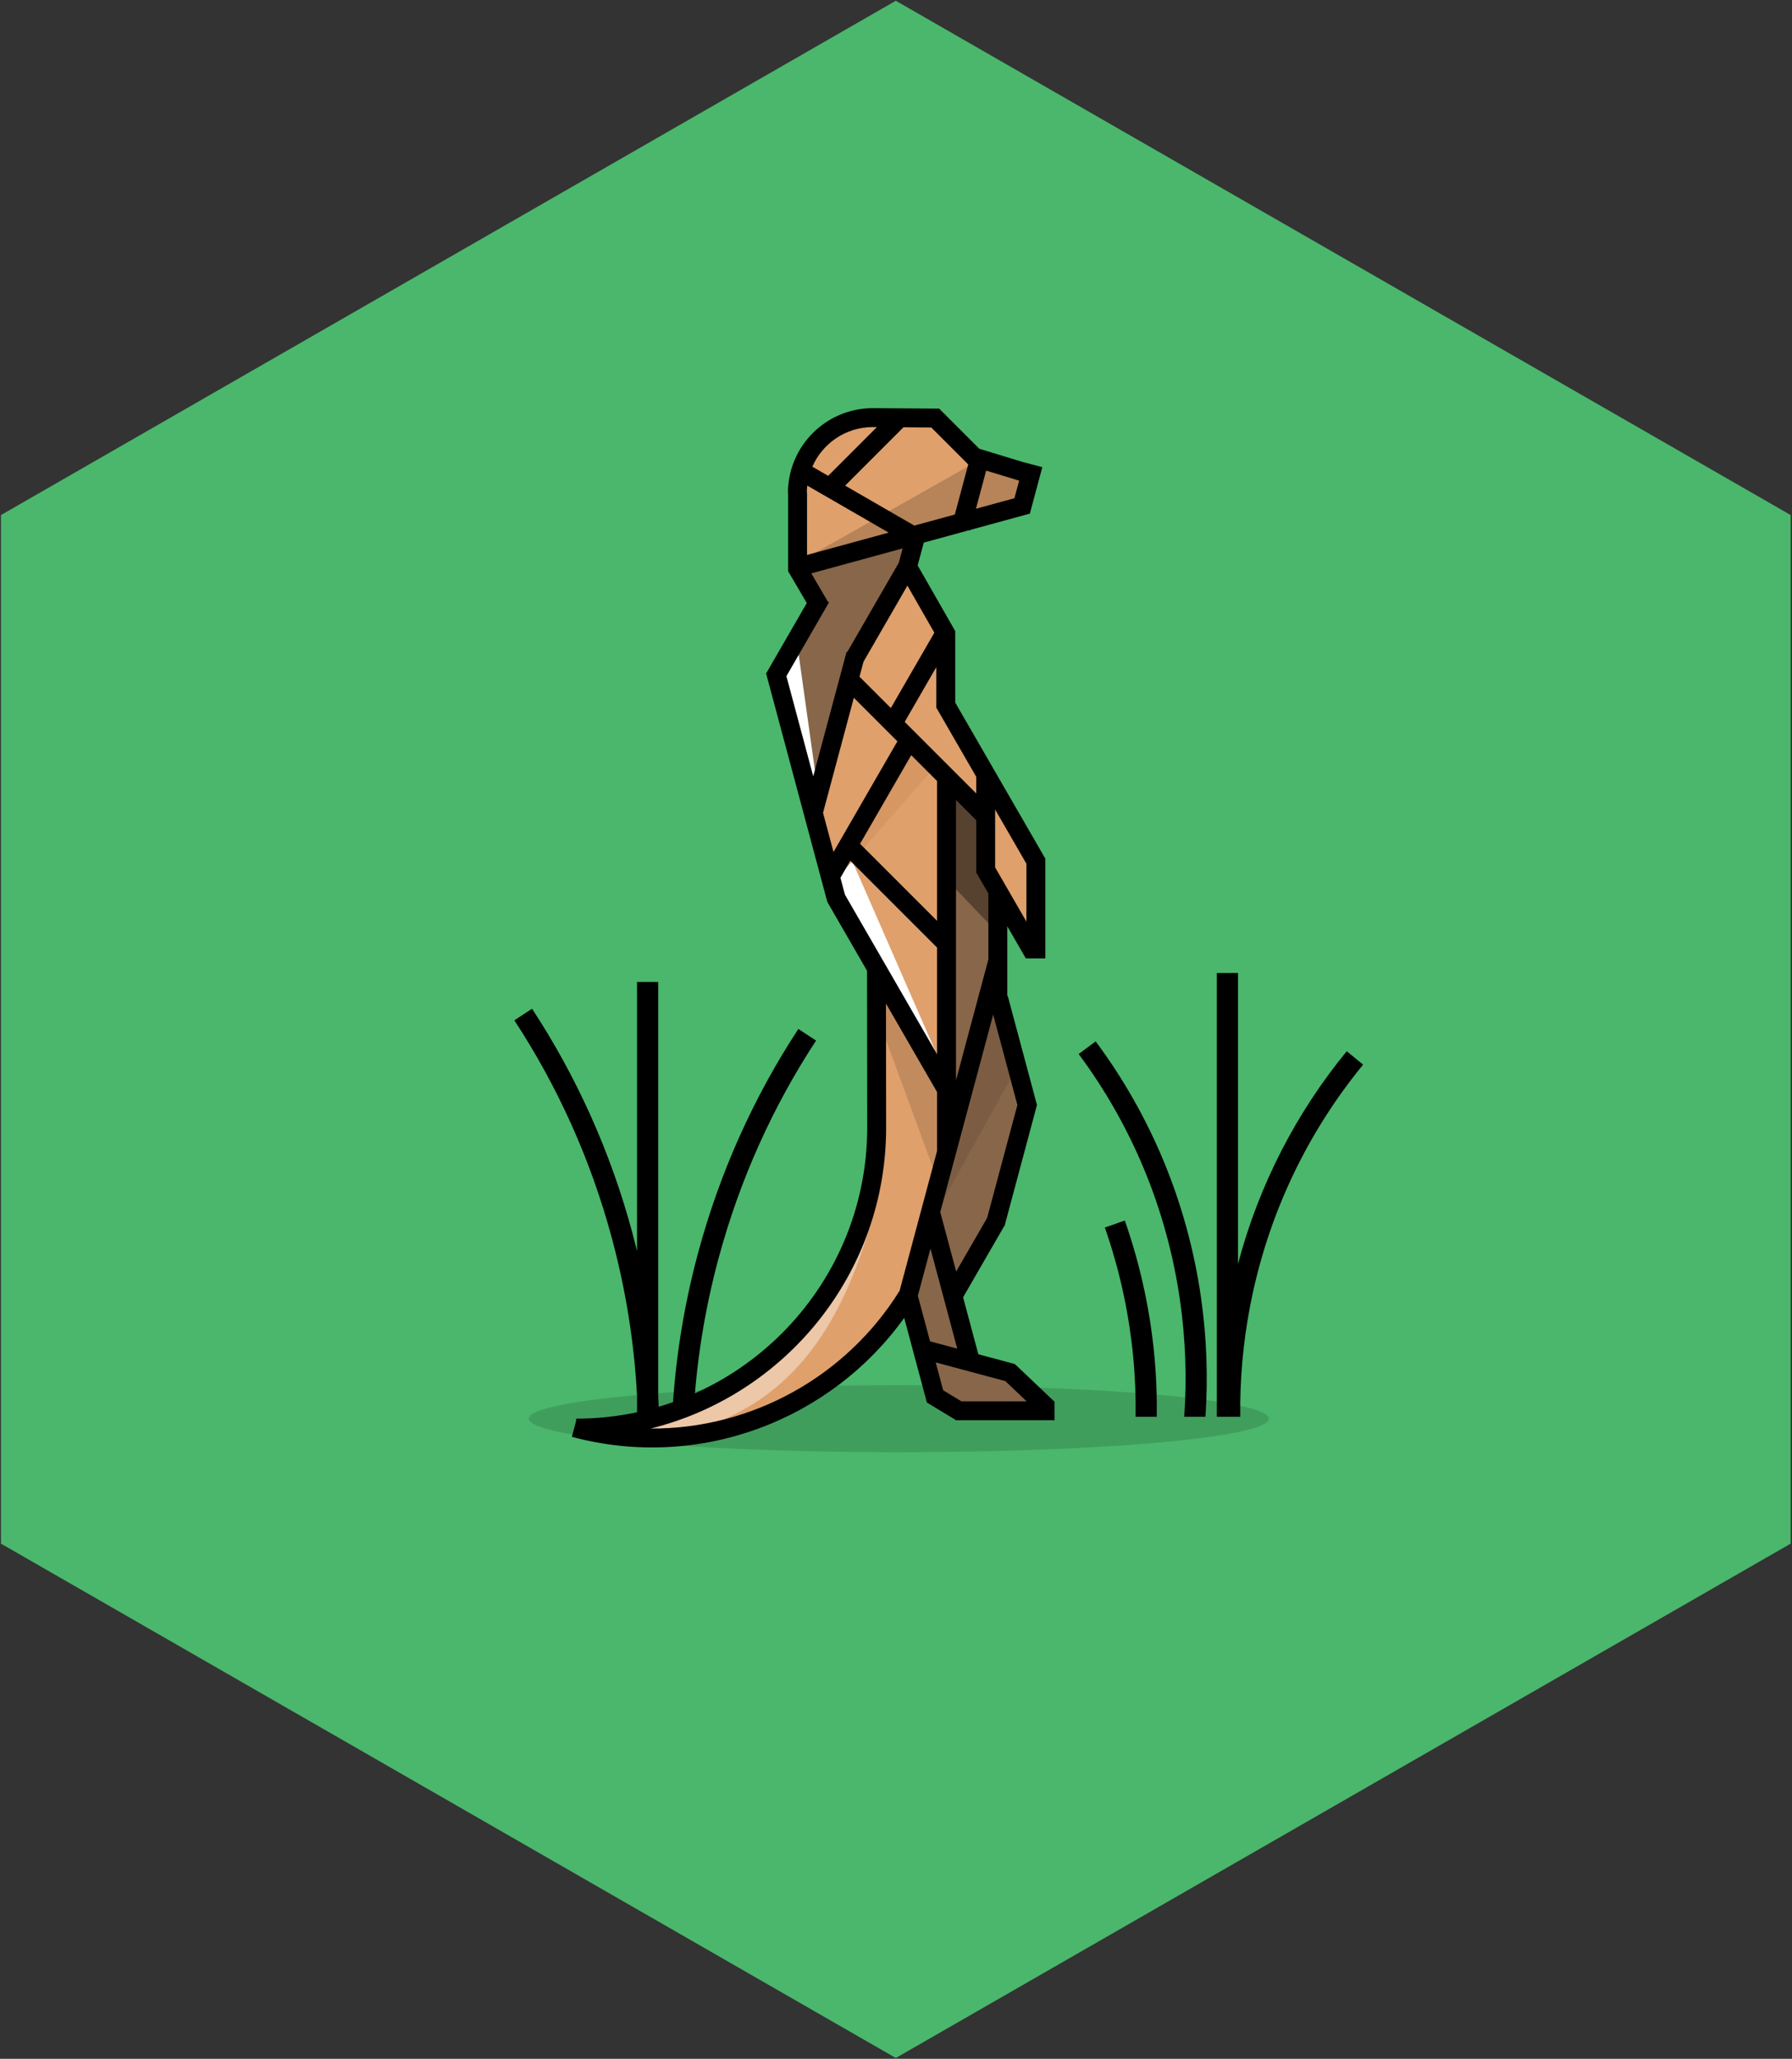 <?xml version="1.0" encoding="UTF-8" standalone="no"?><!DOCTYPE svg PUBLIC "-//W3C//DTD SVG 1.1//EN" "http://www.w3.org/Graphics/SVG/1.1/DTD/svg11.dtd"><svg width="100%" height="100%" viewBox="0 0 1029 1182" version="1.1" xmlns="http://www.w3.org/2000/svg" xmlns:xlink="http://www.w3.org/1999/xlink" xml:space="preserve" xmlns:serif="http://www.serif.com/" style="fill-rule:evenodd;clip-rule:evenodd;stroke-linejoin:round;stroke-miterlimit:2;"><rect x="0" y="0" width="1029" height="1182" fill="#333333" stroke="none"/><rect id="shiny_telemetry" x="0.555" y="0.434" width="1028" height="1181.1" style="fill:none;"/><clipPath id="_clip1"><rect x="0.555" y="0.434" width="1028" height="1181.1"/></clipPath><g clip-path="url(#_clip1)"><g><g><path id="path78" d="M514.393,0.434l-513.838,295.267l0,590.535l513.838,295.3l513.838,-295.3l-0,-590.535l-513.838,-295.267Z" style="fill:#4ab76c;fill-rule:nonzero;"/></g><ellipse cx="516.139" cy="814.5" rx="212.506" ry="19.238" style="fill-opacity:0.14;"/><path d="M365.799,813.391l-0,-11.912c-1.558,-29.862 -6.245,-60.009 -14.292,-90.042c-12.282,-45.837 -31.476,-87.992 -56.162,-125.643l10.169,-6.666c25.377,38.705 45.111,82.041 57.737,129.162c0.889,3.318 1.738,6.637 2.548,9.956l-0,-154.498l12.159,0l-0,237.416c0.132,2.576 0.242,5.15 0.329,7.722l-0.329,0.011l-0,4.494l-12.159,-0Zm20.164,-0c1.552,-30.999 6.382,-62.301 14.738,-93.482c12.626,-47.122 32.36,-90.457 57.737,-129.163l10.169,6.667c-24.686,37.651 -43.88,79.806 -56.162,125.643c-8.073,30.131 -12.765,60.377 -14.307,90.335l-12.175,-0Zm266.107,-0c0.364,-22.964 -1.821,-46.322 -6.777,-69.733c-2.828,-13.36 -6.474,-26.339 -10.875,-38.895l11.475,-4.022c4.571,13.042 8.358,26.522 11.296,40.399c5.135,24.256 7.405,48.457 7.041,72.251l-12.16,-0Zm27.929,-0c1.567,-21.913 0.826,-44.325 -2.435,-66.95c-7.647,-53.059 -28.259,-101.078 -58.168,-141.307l9.758,-7.254c31.077,41.801 52.499,91.694 60.445,146.827c3.344,23.206 4.136,46.195 2.589,68.684l-12.189,-0Zm18.735,-0l-0,-254.771l12.159,-0l0,167.019c12.158,-45.958 33.826,-87.24 62.438,-122.114l9.4,7.712c-31.796,38.754 -54.677,85.734 -64.85,138.367c-4.142,21.433 -5.98,42.78 -5.685,63.787l-13.462,-0Z"/><path d="M585.808,288.806l2.901,-20.022l-27.386,-5.538l-25.233,-23.734l-49.111,0.852l-25.072,20.247l-3.916,26.802l-0,40.183l11.292,15.476l-24.658,46.299l36.398,128.965l20.68,43.14l0.185,96.612c-0,-0 -2.915,62.526 -30.532,87.927c-27.617,25.402 -45.499,48.588 -59.711,54.275c-14.212,5.687 -71.284,17.366 -71.284,17.366l46.077,5.06l38.408,-5.06l46.51,-17.281l45.955,-49.878l5.65,-0.896l14.319,53.702l15.83,7.345l45.253,0.191l-8.35,-14.15l-11.343,-7.74l-18.475,-6.841l-10.907,-40.567l24.068,-45.17l16.443,-62.257l-16.061,-65.454l-0.858,-51.057l20.046,23.09l1.953,-48.152l-24.293,-43.467l-26.481,-46.922l-3.161,-33.301l-19.909,-46.25l4.639,-15.804l60.134,-17.991" style="fill:#dfa06c;"/><path d="M506.865,591.873l32.173,87.728l5.283,-56.619l-37.456,-54.869l-0,23.76Z" style="fill-opacity:0.13;"/><path d="M488.262,491.744l50.776,116.155l-64.347,-101.028l13.571,-15.127Z" style="fill:#fff;"/><path d="M535.928,441.342l-55.207,62.918l41.91,-77.891l13.297,14.973Z" style="fill:#d69763;"/><path d="M557.999,266.591l-94.416,53.356l123.805,-27.416l3.665,-20.895l-33.054,-5.045" style="fill-opacity:0.18;"/><path d="M502.459,693.518c-14.994,56.601 -41.052,108.62 -100.981,126.389l-37.091,4.95l39.419,-24.247c43.037,-18.343 73.338,-58.457 98.653,-107.092Z" style="fill:#fff;fill-opacity:0.41;"/><path d="M522.861,309.921l-31.841,66.644l-21.658,75.82l-24.737,-67.659l26.731,-37.951l-13.365,-22.46l64.87,-14.394Z" style="fill:#88664a;"/><path d="M457.984,371.257l11.378,81.128l-24.737,-66.882l13.359,-14.246Z" style="fill:#fff;"/><path d="M565.17,464.938l-20.274,-12.553l-1.037,209.747l-10.32,41.305l-10.678,36.004l15.134,59.341l14.956,13.563l45.412,0.376l-9.094,-17.877l-14.015,-6.454l-17.097,-8.905l-8.976,-44.164l22.362,-32.696l17.684,-68.764l-17.189,-65.848l-1.326,-65.273l-7.021,-21.469l1.479,-16.333Z" style="fill:#88664a;"/><path d="M570.197,532.806l-25.876,-27.127l2.431,-55.384l18.384,14.287l-3.437,34.298l11.183,16.42l-2.685,17.506Z" style="fill-opacity:0.36;"/><path d="M584.359,611.942l-45.321,81.915l31.312,-125.744l14.009,43.829Z" style="fill-opacity:0.09;"/><path d="M519.211,756.617c-41.948,58.518 -117.239,88.026 -190.851,68.302l2.45,-9.142l0,-1.297c0.116,-0 0.232,-0 0.348,-0.001l0.012,-0.046c0.057,0.016 0.113,0.031 0.17,0.046c91.894,-0.286 166.435,-74.876 166.641,-166.789l-0.008,-0l-0.101,-90.349l-22.609,-39.159l0.507,-0.293l-0.64,0.172l-35.254,-131.57l0.171,-0.046l23.223,-40.223l-10.654,-18.168l-0.053,0l0,-0.09l-0.029,-0.05l0.029,-0.017l0,-44.793l-0.121,-0c-0,-26.921 21.855,-48.777 48.776,-48.777l-0,0.006l37.937,0.263l0.06,-0.06l0.061,0.061l0.071,0l-0,0.071l22.967,22.967l25.701,7.832l0.01,-0.038l10.486,2.809l-7.091,26.465l0.04,0.147l-0.086,0.024l-0.036,0.134l-0.229,-0.062l-33.963,9.285l-0.109,0.407l-0.697,-0.187l-25.897,7.08l-3.509,13.098l21.509,37.597l0.067,0l0,0.118l0.007,0.012l-0.007,0.004l0,41.012l51.849,89.804l-0.124,0.072l-0,56.988l-10.856,0l0,-0.158l-0.318,0.184l-10.658,-18.46l-0,40.003l0.254,-0.068l16.778,62.615l-0.144,0.038l0.144,0.039l-18.65,69.601l-0.173,-0.046l-23.585,40.85l8.758,32.684l20.963,5.617l0.002,-0.002l0.004,0.004l0.122,0.033l-0.018,0.066l22.338,21.205l-0.106,0.111l0.45,0l0,10.855l-56.371,0l-0.03,0.05l-0.083,-0.05l-0.112,0l0,-0.068l-16.593,-10.053l-0.093,0.025l-0.026,-0.096l-13.021,-48.598Zm-145.648,63.542c58.021,0.322 112.329,-29.831 142.84,-78.865l0.09,0.056l21.599,-80.607l-0,-33.739l-29.344,-50.825l0.08,71.129l0.009,-0c0,83.52 -57.639,153.685 -135.274,172.851Zm111.627,-306.495l52.902,91.629l-0,-61.263l-49.848,-49.848l-5.652,9.789l2.598,9.693Zm-33.619,-125.468l15.406,57.497l19.14,-71.434l0.383,0.103l29.613,-51.291l2.203,-8.225l-52.452,14.34l9.5,16.2l0.692,0.4l-24.485,42.41Zm21.025,78.468l6.023,22.478l36.679,-63.529l-25.003,-25.003l-17.699,66.054Zm-9.298,-183.799l0.12,-0l0,35.736l46.878,-12.816l-46.756,-26.995c-0.152,1.339 -0.234,2.698 -0.242,4.075Zm37.805,-37.682c-15.489,0.046 -28.807,9.399 -34.648,22.756l9.099,5.253l27.987,-27.987l-2.438,-0.017l0,-0.005Zm33.646,0.238l-15.962,-0.111l-33.5,33.501l39.743,22.946l23.244,-6.354l7.704,-28.753l-21.229,-21.229Zm50.455,30.537l-18.936,-5.77l-5.868,21.9l22.101,-6.042l2.703,-10.088Zm-48.685,87.286l-15.462,-27.027l-25.206,43.659l-2.312,8.627l18.003,18.002l24.977,-43.261Zm1.136,43.023l0,-23.281l-18.166,31.466l41.08,41.08l-0,-9.564l-22.837,-39.555l-0.077,-0l0,-0.133l-0.006,-0.01l0.006,-0.003Zm51.724,89.602l-17.955,-31.099l-0,33.234l17.955,31.099l0,-33.234Zm-21.831,17.131l-7.105,-12.305l0.126,-0.073l-0,-29.738l-11.622,-11.622l0,160.968l18.601,-69.418l-0,-37.812Zm16.659,121.39l-13.908,-51.905l-30.386,113.404l9.141,34.116l17.789,-30.812l17.364,-64.803Zm-34.53,139.884l-15.384,-57.414l-7.248,27.053l7.014,26.176l15.618,4.185Zm27.604,18.635l-39.978,-10.713l4.286,15.995l10.499,6.361l37.458,0l-12.265,-11.643Zm-39.189,-264.23l-0,-80.272l-14.848,-14.848l-29.381,50.891l44.229,44.229Z"/></g></g></svg>